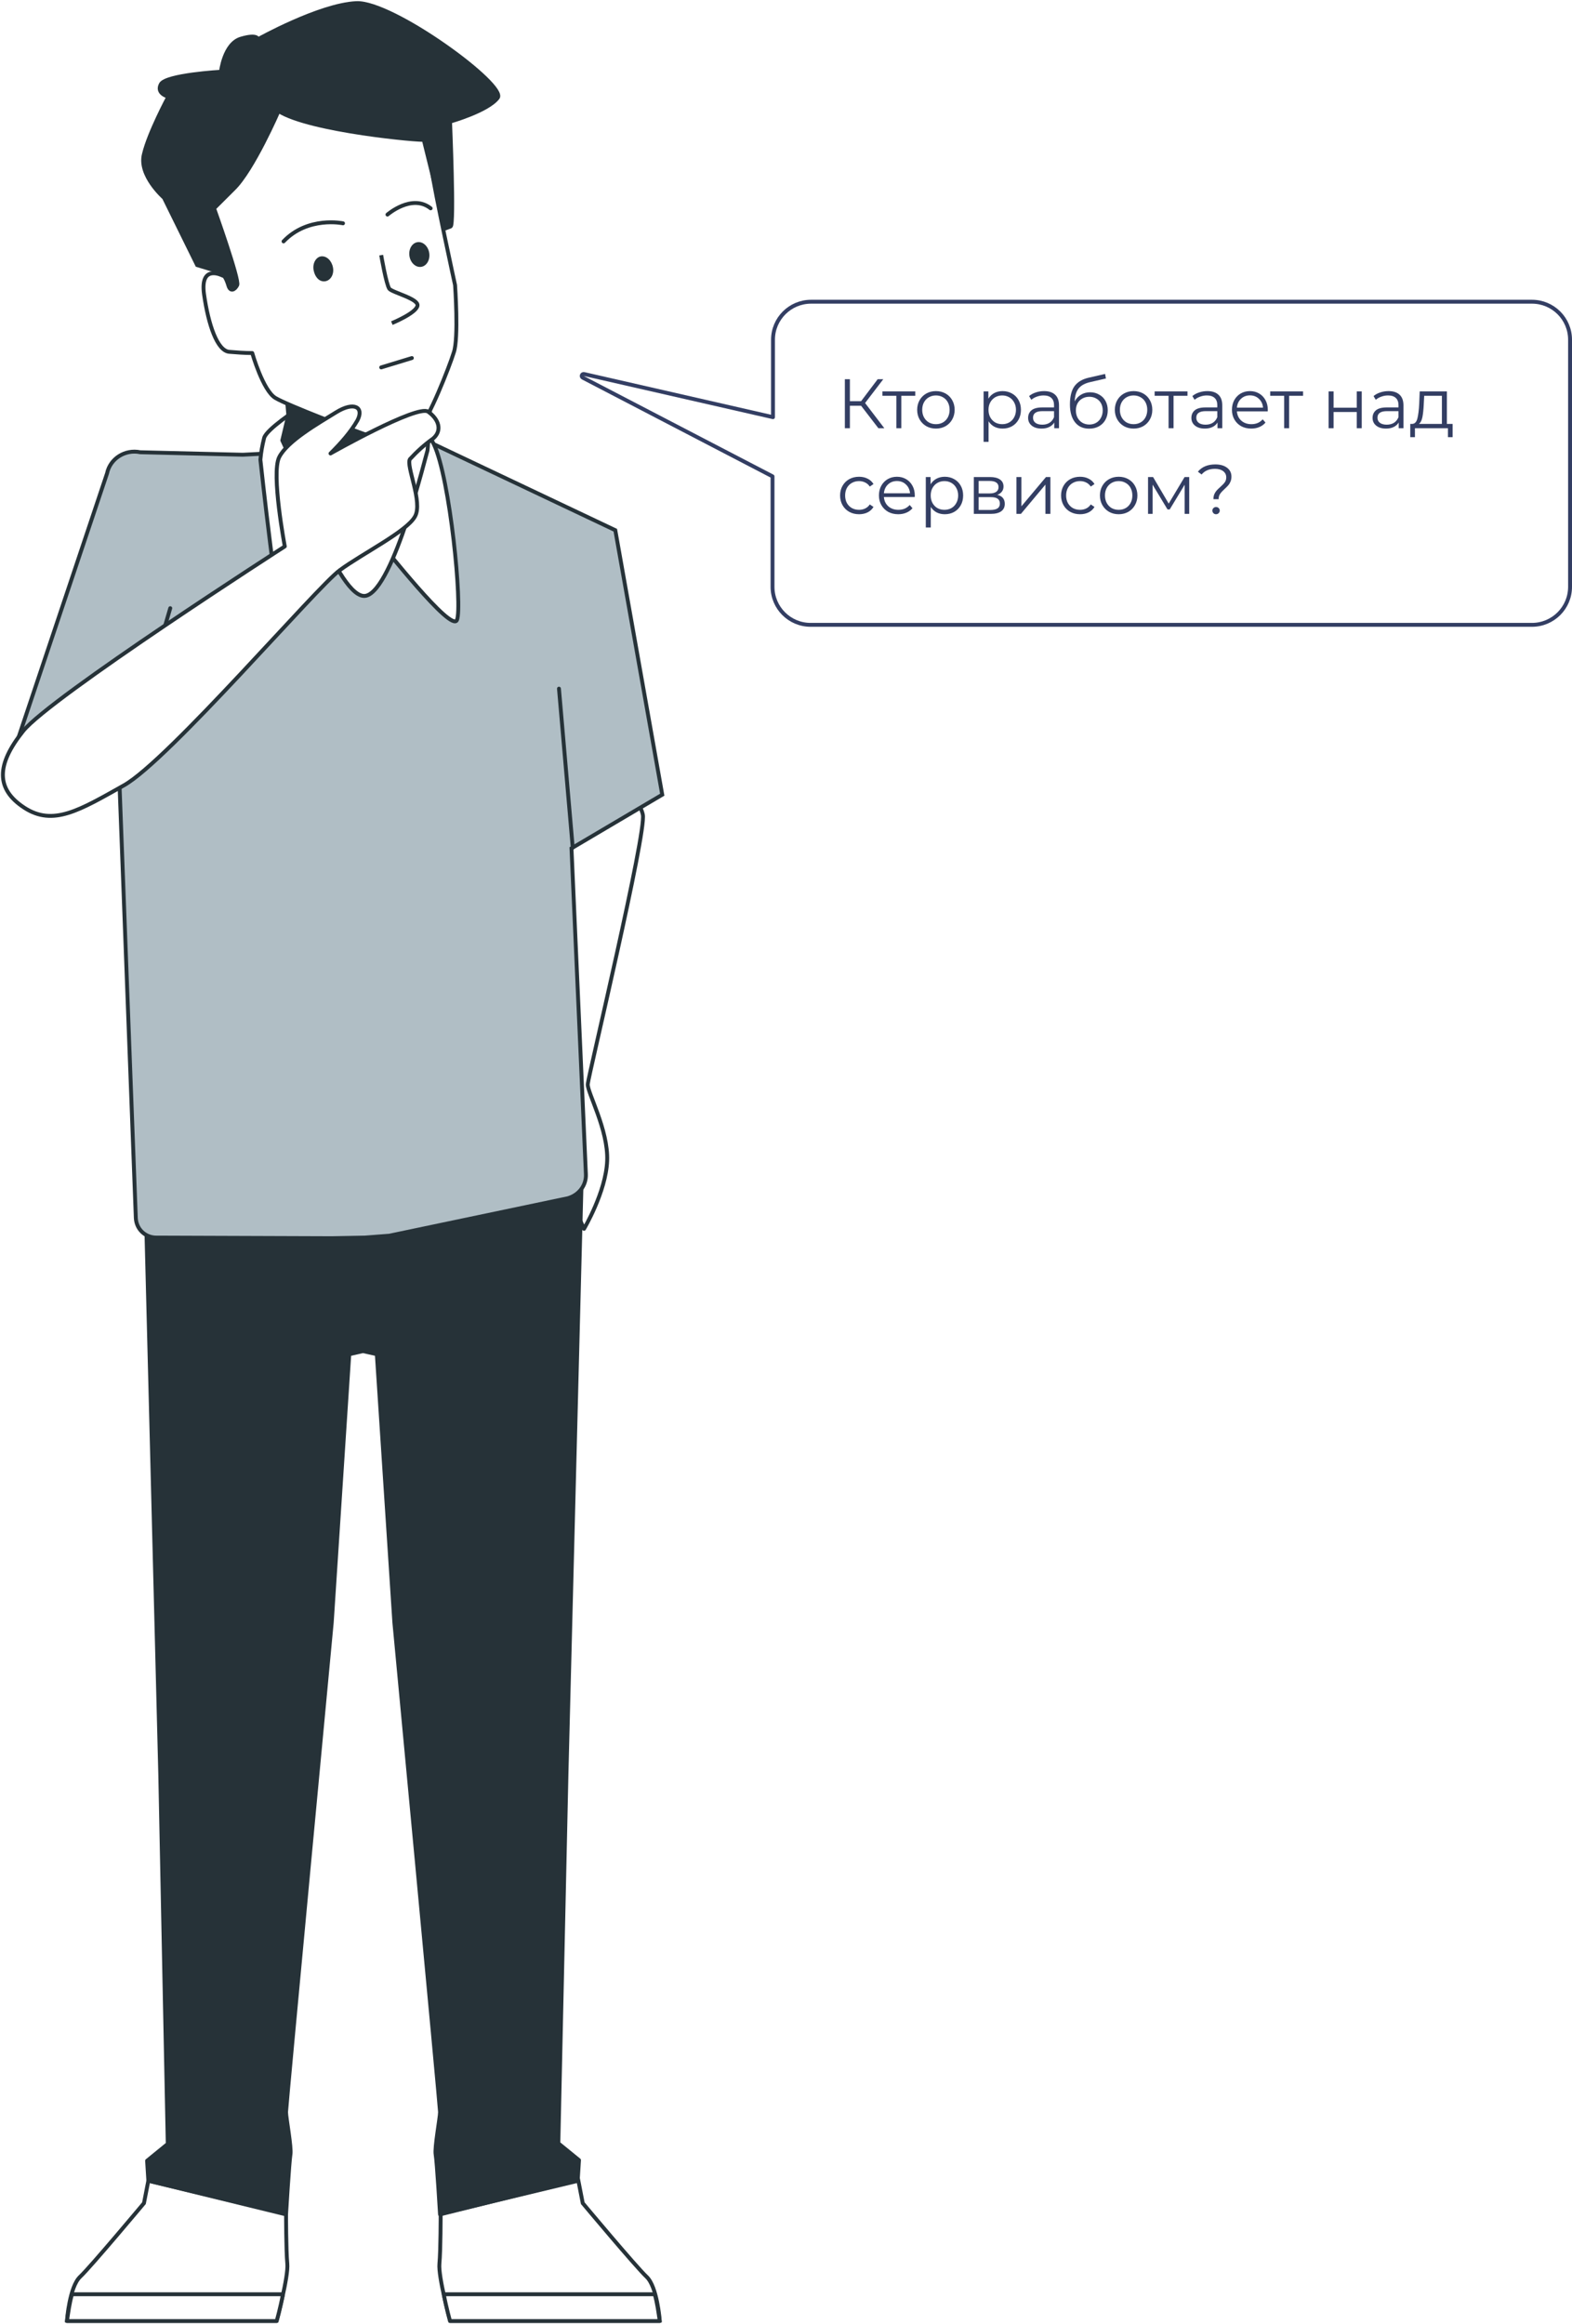 <svg width="404" height="597" viewBox="0 0 404 597" fill="none" xmlns="http://www.w3.org/2000/svg">
<path d="M156.521 195.475C156.521 195.475 164.243 204.768 165.208 209.254C166.173 213.901 151.213 276.388 151.052 278.471C150.891 280.554 156.36 290.168 156.039 298.179C155.717 306.19 150.087 315.644 150.087 315.644L133.357 278.792C138.022 271.261 138.182 261.808 133.839 254.117C126.278 241.299 120.487 212.138 120.487 212.138L156.521 195.475Z" fill="white" stroke="#263238" stroke-linecap="round" stroke-linejoin="round"/>
<path d="M38.124 560.147L36.998 565.916C36.998 565.916 23.325 582.259 20.59 584.822C17.855 587.386 17.212 596.038 17.212 596.038H71.102C71.102 596.038 74.158 584.822 73.837 581.457C73.515 578.093 73.515 568.639 73.515 568.639L38.124 560.147Z" fill="white" stroke="#263238" stroke-miterlimit="10"/>
<path d="M18.499 589.309C17.855 591.552 17.534 593.955 17.212 596.198H71.102C71.102 596.198 72.067 592.834 72.71 589.309H18.499Z" fill="white" stroke="#263238" stroke-linecap="round" stroke-linejoin="round"/>
<path d="M148.639 560.147L149.765 565.916C149.765 565.916 163.439 582.259 166.174 584.822C168.908 587.386 169.552 596.038 169.552 596.038H115.662C115.662 596.038 112.605 584.822 112.927 581.457C113.249 578.093 113.249 568.639 113.249 568.639L148.639 560.147Z" fill="white" stroke="#263238" stroke-miterlimit="10"/>
<path d="M168.264 589.309C168.908 591.552 169.23 593.955 169.551 596.198H115.661C115.661 596.198 114.696 592.834 114.053 589.309H168.264Z" fill="white" stroke="#263238" stroke-linecap="round" stroke-linejoin="round"/>
<path d="M145.583 455.52L149.444 304.267L94.749 293.212H92.015L37.32 304.267L41.181 455.52L43.111 550.694L37.803 555.02L38.125 560.147L73.515 568.8C73.515 568.8 74.319 555.341 74.641 553.418C74.963 551.656 73.515 543.965 73.515 542.523C73.515 541.081 85.258 416.746 85.258 416.746L89.763 347.849L93.302 347.048L96.841 347.849L101.345 416.746C101.345 416.746 113.088 541.081 113.088 542.523C113.088 543.965 111.64 551.656 111.962 553.418C112.284 555.18 113.088 568.8 113.088 568.8L148.478 559.987L148.8 554.86L143.492 550.534L145.583 455.52Z" fill="#263238" stroke="#263238" stroke-linecap="round" stroke-linejoin="round"/>
<path d="M62.415 116.804L36.033 116.163C32.172 115.362 28.311 117.765 27.507 121.611L2.251 196.917L30.563 197.557L34.907 312.92C35.068 315.644 37.159 317.727 39.894 317.887L85.258 318.047L93.783 317.887L100.057 317.406L145.904 307.793C148.799 306.991 150.73 304.428 150.569 301.544L146.869 217.906L170.195 204.127L158.13 136.191L111.8 114.24L62.415 116.804Z" fill="#B0BEC5" stroke="#263238" stroke-miterlimit="10"/>
<path d="M147.191 217.746L143.652 176.889" stroke="#263238" stroke-linecap="round" stroke-linejoin="round"/>
<path d="M34.264 188.585L43.755 156.22" stroke="#263238" stroke-linecap="round" stroke-linejoin="round"/>
<path d="M76.411 105.108C76.411 105.108 68.529 110.235 67.885 112.478C67.403 114.401 67.081 116.163 66.92 118.086C66.92 118.086 71.585 161.347 73.033 160.546C74.481 159.584 87.028 144.203 89.602 141.479C92.176 138.755 96.519 138.435 97.484 139.236C98.45 140.037 115.984 162.629 117.432 159.264C118.879 155.899 115.662 122.733 111.48 114.08C107.297 105.108 80.594 101.423 76.411 105.108Z" fill="white" stroke="#263238" stroke-miterlimit="10"/>
<path d="M73.032 94.212L75.124 118.566C75.124 118.566 87.028 154.777 94.106 153.015C101.184 151.252 109.549 116.483 109.87 115.682C110.031 114.881 110.675 101.102 110.675 101.102C110.675 101.102 111.318 105.107 96.358 101.743C88.154 100.14 80.432 97.577 73.032 94.212Z" fill="white" stroke="#263238" stroke-miterlimit="10"/>
<path d="M104.884 110.875L91.21 102.223L78.18 91.809L76.571 96.295L72.55 113.119L75.124 118.726L104.884 110.875Z" fill="#263238" stroke="#263238" stroke-linecap="round" stroke-linejoin="round"/>
<path d="M51.477 46.305L57.268 70.82C57.268 70.82 51.316 67.615 52.442 75.626C53.568 83.477 55.82 90.047 58.877 90.367C60.807 90.527 62.898 90.688 64.829 90.688C64.829 90.688 67.563 100.301 70.781 102.224C73.998 104.146 90.889 110.555 94.106 111.677C97.323 112.799 106.171 110.395 108.102 109.113C110.032 107.992 115.501 94.213 116.627 90.527C117.914 86.842 116.949 73.223 116.949 73.223C116.949 73.223 111.801 49.67 110.836 42.94C109.871 36.211 109.388 29.962 105.367 25.636C101.345 21.31 86.706 16.183 73.194 21.15C59.52 26.117 47.938 30.763 51.477 46.305Z" fill="white" stroke="#263238" stroke-linecap="round" stroke-linejoin="round"/>
<path d="M88.153 57.361C88.153 57.361 79.145 55.438 72.871 62.007" stroke="#263238" stroke-linecap="round" stroke-linejoin="round"/>
<path d="M99.575 55.117C99.575 55.117 105.849 49.669 110.675 53.514" stroke="#263238" stroke-linecap="round" stroke-linejoin="round"/>
<path d="M85.579 68.737C85.901 70.499 84.936 72.101 83.488 72.261C82.04 72.422 80.914 71.14 80.593 69.377C80.271 67.615 81.236 66.013 82.523 65.852C83.971 65.692 85.258 66.974 85.579 68.737Z" fill="#263238"/>
<path d="M108.243 68.545C109.649 68.336 110.576 66.747 110.313 64.997C110.051 63.247 108.698 61.997 107.293 62.206C105.887 62.415 104.96 64.004 105.222 65.754C105.485 67.505 106.837 68.754 108.243 68.545Z" fill="#263238"/>
<path d="M71.584 28.52C71.584 28.52 64.988 43.741 60.002 48.548L55.015 53.515C55.015 53.515 61.61 71.941 60.967 73.223C60.323 74.504 59.197 74.985 58.715 73.383C58.232 71.781 57.589 70.339 56.302 69.858C55.015 69.377 50.671 68.096 50.671 68.096L42.145 50.791C42.145 50.791 35.55 45.023 36.998 39.575C38.285 34.128 43.272 24.835 43.272 24.835C43.272 24.835 40.054 24.034 41.341 21.63C42.628 19.227 56.784 18.426 56.784 18.426C56.784 18.426 57.589 11.216 61.932 9.934C66.275 8.652 66.275 10.094 66.275 10.094C66.275 10.094 82.04 1.281 91.531 0.801C100.861 0.32 130.621 22.111 127.887 25.155C125.313 28.52 115.661 31.244 115.661 31.244C115.661 31.244 116.787 57.681 115.822 58.161L114.535 58.642L108.905 35.89C108.583 36.211 79.627 33.647 71.584 28.52Z" fill="#263238" stroke="#263238" stroke-miterlimit="10"/>
<path d="M73.193 140.357C73.193 140.357 69.654 121.611 71.745 117.445C73.837 113.279 81.719 108.793 86.384 105.909C91.049 103.025 93.623 104.627 91.853 107.992C90.084 111.036 87.671 113.76 84.936 116.484C84.936 116.484 107.297 103.826 110.031 105.749C112.766 107.671 113.731 110.555 111.318 112.638C109.066 114.24 107.136 116.003 105.366 117.926C104.24 119.528 108.744 128.981 106.653 132.666C104.562 136.512 92.98 142.28 87.349 146.446C81.558 150.612 43.272 195.314 31.851 201.724C20.429 208.133 13.673 212.298 6.273 207.492C-1.127 202.685 -0.966 196.436 5.951 187.784C12.869 179.132 73.193 140.357 73.193 140.357Z" fill="white" stroke="#263238" stroke-linecap="round" stroke-linejoin="round"/>
<path d="M97.967 94.372L105.849 91.969" stroke="#263238" stroke-linecap="round" stroke-linejoin="round"/>
<path d="M97.967 65.532C97.967 65.532 99.254 73.063 100.058 74.184C100.862 75.146 107.619 76.748 107.297 78.51C106.975 80.433 100.702 82.997 100.702 82.997" stroke="#263238" stroke-miterlimit="10"/>
<g filter="url(#filter0_d_1111_2756)">
<path d="M145 91.563L194.036 117.059V145.729C194.036 150.852 198.194 155 203.329 155H388.706C393.842 155 398 150.852 398 145.729V82.271C398 77.148 393.842 73 388.706 73H203.452C198.316 73 194.158 77.148 194.158 82.271V102.786L145 91.563Z" fill="white"/>
<path d="M144.769 92.007C144.546 91.891 144.444 91.627 144.531 91.391C144.617 91.155 144.866 91.02 145.111 91.076L193.658 102.159V82.271C193.658 76.87 198.041 72.5 203.452 72.5H388.706C394.117 72.5 398.5 76.87 398.5 82.271V145.729C398.5 151.13 394.117 155.5 388.706 155.5H203.329C197.919 155.5 193.536 151.13 193.536 145.729V117.362L144.769 92.007Z" stroke="#333E63" stroke-linecap="round" stroke-linejoin="round"/>
</g>
<path d="M221.3 104.222H218.42V110H217.124V97.4H218.42V103.052H221.3L225.566 97.4H227.006L222.326 103.52L227.276 110H225.746L221.3 104.222ZM235.22 101.666H231.638V110H230.36V101.666H226.778V100.532H235.22V101.666ZM240.535 110.09C239.623 110.09 238.801 109.886 238.069 109.478C237.337 109.058 236.761 108.482 236.341 107.75C235.921 107.018 235.711 106.19 235.711 105.266C235.711 104.342 235.921 103.514 236.341 102.782C236.761 102.05 237.337 101.48 238.069 101.072C238.801 100.664 239.623 100.46 240.535 100.46C241.447 100.46 242.269 100.664 243.001 101.072C243.733 101.48 244.303 102.05 244.711 102.782C245.131 103.514 245.341 104.342 245.341 105.266C245.341 106.19 245.131 107.018 244.711 107.75C244.303 108.482 243.733 109.058 243.001 109.478C242.269 109.886 241.447 110.09 240.535 110.09ZM240.535 108.956C241.207 108.956 241.807 108.806 242.335 108.506C242.875 108.194 243.295 107.756 243.595 107.192C243.895 106.628 244.045 105.986 244.045 105.266C244.045 104.546 243.895 103.904 243.595 103.34C243.295 102.776 242.875 102.344 242.335 102.044C241.807 101.732 241.207 101.576 240.535 101.576C239.863 101.576 239.257 101.732 238.717 102.044C238.189 102.344 237.769 102.776 237.457 103.34C237.157 103.904 237.007 104.546 237.007 105.266C237.007 105.986 237.157 106.628 237.457 107.192C237.769 107.756 238.189 108.194 238.717 108.506C239.257 108.806 239.863 108.956 240.535 108.956ZM257.661 100.46C258.549 100.46 259.353 100.664 260.073 101.072C260.793 101.468 261.357 102.032 261.765 102.764C262.173 103.496 262.377 104.33 262.377 105.266C262.377 106.214 262.173 107.054 261.765 107.786C261.357 108.518 260.793 109.088 260.073 109.496C259.365 109.892 258.561 110.09 257.661 110.09C256.893 110.09 256.197 109.934 255.573 109.622C254.961 109.298 254.457 108.83 254.061 108.218V113.492H252.783V100.532H254.007V102.404C254.391 101.78 254.895 101.3 255.519 100.964C256.155 100.628 256.869 100.46 257.661 100.46ZM257.571 108.956C258.231 108.956 258.831 108.806 259.371 108.506C259.911 108.194 260.331 107.756 260.631 107.192C260.943 106.628 261.099 105.986 261.099 105.266C261.099 104.546 260.943 103.91 260.631 103.358C260.331 102.794 259.911 102.356 259.371 102.044C258.831 101.732 258.231 101.576 257.571 101.576C256.899 101.576 256.293 101.732 255.753 102.044C255.225 102.356 254.805 102.794 254.493 103.358C254.193 103.91 254.043 104.546 254.043 105.266C254.043 105.986 254.193 106.628 254.493 107.192C254.805 107.756 255.225 108.194 255.753 108.506C256.293 108.806 256.899 108.956 257.571 108.956ZM268.328 100.46C269.564 100.46 270.512 100.772 271.172 101.396C271.832 102.008 272.162 102.92 272.162 104.132V110H270.938V108.524C270.65 109.016 270.224 109.4 269.66 109.676C269.108 109.952 268.448 110.09 267.68 110.09C266.624 110.09 265.784 109.838 265.16 109.334C264.536 108.83 264.224 108.164 264.224 107.336C264.224 106.532 264.512 105.884 265.088 105.392C265.676 104.9 266.606 104.654 267.878 104.654H270.884V104.078C270.884 103.262 270.656 102.644 270.2 102.224C269.744 101.792 269.078 101.576 268.202 101.576C267.602 101.576 267.026 101.678 266.474 101.882C265.922 102.074 265.448 102.344 265.052 102.692L264.476 101.738C264.956 101.33 265.532 101.018 266.204 100.802C266.876 100.574 267.584 100.46 268.328 100.46ZM267.878 109.082C268.598 109.082 269.216 108.92 269.732 108.596C270.248 108.26 270.632 107.78 270.884 107.156V105.608H267.914C266.294 105.608 265.484 106.172 265.484 107.3C265.484 107.852 265.694 108.29 266.114 108.614C266.534 108.926 267.122 109.082 267.878 109.082ZM280.154 100.766C281.03 100.766 281.81 100.964 282.494 101.36C283.19 101.744 283.73 102.29 284.114 102.998C284.498 103.694 284.69 104.492 284.69 105.392C284.69 106.316 284.486 107.138 284.078 107.858C283.682 108.566 283.124 109.118 282.404 109.514C281.684 109.91 280.856 110.108 279.92 110.108C278.348 110.108 277.13 109.556 276.266 108.452C275.402 107.348 274.97 105.824 274.97 103.88C274.97 101.852 275.354 100.298 276.122 99.218C276.902 98.138 278.114 97.406 279.758 97.022L284.006 96.05L284.222 97.22L280.226 98.138C278.87 98.438 277.874 98.972 277.238 99.74C276.602 100.496 276.254 101.618 276.194 103.106C276.578 102.374 277.112 101.804 277.796 101.396C278.48 100.976 279.266 100.766 280.154 100.766ZM279.956 109.046C280.616 109.046 281.204 108.896 281.72 108.596C282.248 108.284 282.656 107.852 282.944 107.3C283.244 106.748 283.394 106.124 283.394 105.428C283.394 104.732 283.25 104.12 282.962 103.592C282.674 103.064 282.266 102.656 281.738 102.368C281.222 102.068 280.628 101.918 279.956 101.918C279.284 101.918 278.684 102.068 278.156 102.368C277.64 102.656 277.232 103.064 276.932 103.592C276.644 104.12 276.5 104.732 276.5 105.428C276.5 106.124 276.644 106.748 276.932 107.3C277.232 107.852 277.646 108.284 278.174 108.596C278.702 108.896 279.296 109.046 279.956 109.046ZM291.335 110.09C290.423 110.09 289.601 109.886 288.869 109.478C288.137 109.058 287.561 108.482 287.141 107.75C286.721 107.018 286.511 106.19 286.511 105.266C286.511 104.342 286.721 103.514 287.141 102.782C287.561 102.05 288.137 101.48 288.869 101.072C289.601 100.664 290.423 100.46 291.335 100.46C292.247 100.46 293.069 100.664 293.801 101.072C294.533 101.48 295.103 102.05 295.511 102.782C295.931 103.514 296.141 104.342 296.141 105.266C296.141 106.19 295.931 107.018 295.511 107.75C295.103 108.482 294.533 109.058 293.801 109.478C293.069 109.886 292.247 110.09 291.335 110.09ZM291.335 108.956C292.007 108.956 292.607 108.806 293.135 108.506C293.675 108.194 294.095 107.756 294.395 107.192C294.695 106.628 294.845 105.986 294.845 105.266C294.845 104.546 294.695 103.904 294.395 103.34C294.095 102.776 293.675 102.344 293.135 102.044C292.607 101.732 292.007 101.576 291.335 101.576C290.663 101.576 290.057 101.732 289.517 102.044C288.989 102.344 288.569 102.776 288.257 103.34C287.957 103.904 287.807 104.546 287.807 105.266C287.807 105.986 287.957 106.628 288.257 107.192C288.569 107.756 288.989 108.194 289.517 108.506C290.057 108.806 290.663 108.956 291.335 108.956ZM305.181 101.666H301.599V110H300.321V101.666H296.739V100.532H305.181V101.666ZM310.287 100.46C311.523 100.46 312.471 100.772 313.131 101.396C313.791 102.008 314.121 102.92 314.121 104.132V110H312.897V108.524C312.609 109.016 312.183 109.4 311.619 109.676C311.067 109.952 310.407 110.09 309.639 110.09C308.583 110.09 307.743 109.838 307.119 109.334C306.495 108.83 306.183 108.164 306.183 107.336C306.183 106.532 306.471 105.884 307.047 105.392C307.635 104.9 308.565 104.654 309.837 104.654H312.843V104.078C312.843 103.262 312.615 102.644 312.159 102.224C311.703 101.792 311.037 101.576 310.161 101.576C309.561 101.576 308.985 101.678 308.433 101.882C307.881 102.074 307.407 102.344 307.011 102.692L306.435 101.738C306.915 101.33 307.491 101.018 308.163 100.802C308.835 100.574 309.543 100.46 310.287 100.46ZM309.837 109.082C310.557 109.082 311.175 108.92 311.691 108.596C312.207 108.26 312.591 107.78 312.843 107.156V105.608H309.873C308.253 105.608 307.443 106.172 307.443 107.3C307.443 107.852 307.653 108.29 308.073 108.614C308.493 108.926 309.081 109.082 309.837 109.082ZM325.803 105.662H317.883C317.955 106.646 318.333 107.444 319.017 108.056C319.701 108.656 320.565 108.956 321.609 108.956C322.197 108.956 322.737 108.854 323.229 108.65C323.721 108.434 324.147 108.122 324.507 107.714L325.227 108.542C324.807 109.046 324.279 109.43 323.643 109.694C323.019 109.958 322.329 110.09 321.573 110.09C320.601 110.09 319.737 109.886 318.981 109.478C318.237 109.058 317.655 108.482 317.235 107.75C316.815 107.018 316.605 106.19 316.605 105.266C316.605 104.342 316.803 103.514 317.199 102.782C317.607 102.05 318.159 101.48 318.855 101.072C319.563 100.664 320.355 100.46 321.231 100.46C322.107 100.46 322.893 100.664 323.589 101.072C324.285 101.48 324.831 102.05 325.227 102.782C325.623 103.502 325.821 104.33 325.821 105.266L325.803 105.662ZM321.231 101.558C320.319 101.558 319.551 101.852 318.927 102.44C318.315 103.016 317.967 103.772 317.883 104.708H324.597C324.513 103.772 324.159 103.016 323.535 102.44C322.923 101.852 322.155 101.558 321.231 101.558ZM334.888 101.666H331.306V110H330.028V101.666H326.446V100.532H334.888V101.666ZM341.447 100.532H342.725V104.726H348.683V100.532H349.961V110H348.683V105.824H342.725V110H341.447V100.532ZM356.851 100.46C358.087 100.46 359.035 100.772 359.695 101.396C360.355 102.008 360.685 102.92 360.685 104.132V110H359.461V108.524C359.173 109.016 358.747 109.4 358.183 109.676C357.631 109.952 356.971 110.09 356.203 110.09C355.147 110.09 354.307 109.838 353.683 109.334C353.059 108.83 352.747 108.164 352.747 107.336C352.747 106.532 353.035 105.884 353.611 105.392C354.199 104.9 355.129 104.654 356.401 104.654H359.407V104.078C359.407 103.262 359.179 102.644 358.723 102.224C358.267 101.792 357.601 101.576 356.725 101.576C356.125 101.576 355.549 101.678 354.997 101.882C354.445 102.074 353.971 102.344 353.575 102.692L352.999 101.738C353.479 101.33 354.055 101.018 354.727 100.802C355.399 100.574 356.107 100.46 356.851 100.46ZM356.401 109.082C357.121 109.082 357.739 108.92 358.255 108.596C358.771 108.26 359.155 107.78 359.407 107.156V105.608H356.437C354.817 105.608 354.007 106.172 354.007 107.3C354.007 107.852 354.217 108.29 354.637 108.614C355.057 108.926 355.645 109.082 356.401 109.082ZM373.322 108.884V112.286H372.116V110H363.638V112.286H362.432V108.884H362.972C363.608 108.848 364.04 108.38 364.268 107.48C364.496 106.58 364.652 105.32 364.736 103.7L364.862 100.532H371.846V108.884H373.322ZM365.906 103.772C365.846 105.116 365.732 106.226 365.564 107.102C365.396 107.966 365.096 108.56 364.664 108.884H370.568V101.666H366.014L365.906 103.772ZM220.778 132.09C219.842 132.09 219.002 131.886 218.258 131.478C217.526 131.07 216.95 130.5 216.53 129.768C216.11 129.024 215.9 128.19 215.9 127.266C215.9 126.342 216.11 125.514 216.53 124.782C216.95 124.05 217.526 123.48 218.258 123.072C219.002 122.664 219.842 122.46 220.778 122.46C221.594 122.46 222.32 122.622 222.956 122.946C223.604 123.258 224.114 123.72 224.486 124.332L223.532 124.98C223.22 124.512 222.824 124.164 222.344 123.936C221.864 123.696 221.342 123.576 220.778 123.576C220.094 123.576 219.476 123.732 218.924 124.044C218.384 124.344 217.958 124.776 217.646 125.34C217.346 125.904 217.196 126.546 217.196 127.266C217.196 127.998 217.346 128.646 217.646 129.21C217.958 129.762 218.384 130.194 218.924 130.506C219.476 130.806 220.094 130.956 220.778 130.956C221.342 130.956 221.864 130.842 222.344 130.614C222.824 130.386 223.22 130.038 223.532 129.57L224.486 130.218C224.114 130.83 223.604 131.298 222.956 131.622C222.308 131.934 221.582 132.09 220.778 132.09ZM235.082 127.662H227.162C227.234 128.646 227.612 129.444 228.296 130.056C228.98 130.656 229.844 130.956 230.888 130.956C231.476 130.956 232.016 130.854 232.508 130.65C233 130.434 233.426 130.122 233.786 129.714L234.506 130.542C234.086 131.046 233.558 131.43 232.922 131.694C232.298 131.958 231.608 132.09 230.852 132.09C229.88 132.09 229.016 131.886 228.26 131.478C227.516 131.058 226.934 130.482 226.514 129.75C226.094 129.018 225.884 128.19 225.884 127.266C225.884 126.342 226.082 125.514 226.478 124.782C226.886 124.05 227.438 123.48 228.134 123.072C228.842 122.664 229.634 122.46 230.51 122.46C231.386 122.46 232.172 122.664 232.868 123.072C233.564 123.48 234.11 124.05 234.506 124.782C234.902 125.502 235.1 126.33 235.1 127.266L235.082 127.662ZM230.51 123.558C229.598 123.558 228.83 123.852 228.206 124.44C227.594 125.016 227.246 125.772 227.162 126.708H233.876C233.792 125.772 233.438 125.016 232.814 124.44C232.202 123.852 231.434 123.558 230.51 123.558ZM242.807 122.46C243.695 122.46 244.499 122.664 245.219 123.072C245.939 123.468 246.503 124.032 246.911 124.764C247.319 125.496 247.523 126.33 247.523 127.266C247.523 128.214 247.319 129.054 246.911 129.786C246.503 130.518 245.939 131.088 245.219 131.496C244.511 131.892 243.707 132.09 242.807 132.09C242.039 132.09 241.343 131.934 240.719 131.622C240.107 131.298 239.603 130.83 239.207 130.218V135.492H237.929V122.532H239.153V124.404C239.537 123.78 240.041 123.3 240.665 122.964C241.301 122.628 242.015 122.46 242.807 122.46ZM242.717 130.956C243.377 130.956 243.977 130.806 244.517 130.506C245.057 130.194 245.477 129.756 245.777 129.192C246.089 128.628 246.245 127.986 246.245 127.266C246.245 126.546 246.089 125.91 245.777 125.358C245.477 124.794 245.057 124.356 244.517 124.044C243.977 123.732 243.377 123.576 242.717 123.576C242.045 123.576 241.439 123.732 240.899 124.044C240.371 124.356 239.951 124.794 239.639 125.358C239.339 125.91 239.189 126.546 239.189 127.266C239.189 127.986 239.339 128.628 239.639 129.192C239.951 129.756 240.371 130.194 240.899 130.506C241.439 130.806 242.045 130.956 242.717 130.956ZM256.299 127.104C257.583 127.404 258.225 128.178 258.225 129.426C258.225 130.254 257.919 130.89 257.307 131.334C256.695 131.778 255.783 132 254.571 132H250.269V122.532H254.445C255.525 122.532 256.371 122.742 256.983 123.162C257.595 123.582 257.901 124.182 257.901 124.962C257.901 125.478 257.757 125.922 257.469 126.294C257.193 126.654 256.803 126.924 256.299 127.104ZM251.511 126.744H254.355C255.087 126.744 255.645 126.606 256.029 126.33C256.425 126.054 256.623 125.652 256.623 125.124C256.623 124.596 256.425 124.2 256.029 123.936C255.645 123.672 255.087 123.54 254.355 123.54H251.511V126.744ZM254.517 130.992C255.333 130.992 255.945 130.86 256.353 130.596C256.761 130.332 256.965 129.918 256.965 129.354C256.965 128.79 256.779 128.376 256.407 128.112C256.035 127.836 255.447 127.698 254.643 127.698H251.511V130.992H254.517ZM261.22 122.532H262.498V130.056L268.816 122.532H269.95V132H268.672V124.476L262.372 132H261.22V122.532ZM277.573 132.09C276.637 132.09 275.797 131.886 275.053 131.478C274.321 131.07 273.745 130.5 273.325 129.768C272.905 129.024 272.695 128.19 272.695 127.266C272.695 126.342 272.905 125.514 273.325 124.782C273.745 124.05 274.321 123.48 275.053 123.072C275.797 122.664 276.637 122.46 277.573 122.46C278.389 122.46 279.115 122.622 279.751 122.946C280.399 123.258 280.909 123.72 281.281 124.332L280.327 124.98C280.015 124.512 279.619 124.164 279.139 123.936C278.659 123.696 278.137 123.576 277.573 123.576C276.889 123.576 276.271 123.732 275.719 124.044C275.179 124.344 274.753 124.776 274.441 125.34C274.141 125.904 273.991 126.546 273.991 127.266C273.991 127.998 274.141 128.646 274.441 129.21C274.753 129.762 275.179 130.194 275.719 130.506C276.271 130.806 276.889 130.956 277.573 130.956C278.137 130.956 278.659 130.842 279.139 130.614C279.619 130.386 280.015 130.038 280.327 129.57L281.281 130.218C280.909 130.83 280.399 131.298 279.751 131.622C279.103 131.934 278.377 132.09 277.573 132.09ZM287.503 132.09C286.591 132.09 285.769 131.886 285.037 131.478C284.305 131.058 283.729 130.482 283.309 129.75C282.889 129.018 282.679 128.19 282.679 127.266C282.679 126.342 282.889 125.514 283.309 124.782C283.729 124.05 284.305 123.48 285.037 123.072C285.769 122.664 286.591 122.46 287.503 122.46C288.415 122.46 289.237 122.664 289.969 123.072C290.701 123.48 291.271 124.05 291.679 124.782C292.099 125.514 292.309 126.342 292.309 127.266C292.309 128.19 292.099 129.018 291.679 129.75C291.271 130.482 290.701 131.058 289.969 131.478C289.237 131.886 288.415 132.09 287.503 132.09ZM287.503 130.956C288.175 130.956 288.775 130.806 289.303 130.506C289.843 130.194 290.263 129.756 290.563 129.192C290.863 128.628 291.013 127.986 291.013 127.266C291.013 126.546 290.863 125.904 290.563 125.34C290.263 124.776 289.843 124.344 289.303 124.044C288.775 123.732 288.175 123.576 287.503 123.576C286.831 123.576 286.225 123.732 285.685 124.044C285.157 124.344 284.737 124.776 284.425 125.34C284.125 125.904 283.975 126.546 283.975 127.266C283.975 127.986 284.125 128.628 284.425 129.192C284.737 129.756 285.157 130.194 285.685 130.506C286.225 130.806 286.831 130.956 287.503 130.956ZM305.625 122.532V132H304.455V124.512L300.621 130.848H300.045L296.211 124.494V132H295.041V122.532H296.337L300.351 129.354L304.437 122.532H305.625ZM311.849 128.22C311.849 127.728 311.927 127.296 312.083 126.924C312.251 126.552 312.455 126.234 312.695 125.97C312.935 125.706 313.247 125.406 313.631 125.07C314.147 124.614 314.525 124.218 314.765 123.882C315.017 123.534 315.143 123.114 315.143 122.622C315.143 121.962 314.885 121.434 314.369 121.038C313.853 120.63 313.145 120.426 312.245 120.426C310.757 120.426 309.611 120.912 308.807 121.884L307.853 121.164C308.873 119.916 310.367 119.292 312.335 119.292C313.595 119.292 314.597 119.574 315.341 120.138C316.097 120.702 316.475 121.464 316.475 122.424C316.475 122.916 316.391 123.354 316.223 123.738C316.067 124.11 315.869 124.428 315.629 124.692C315.401 124.956 315.095 125.262 314.711 125.61C314.195 126.078 313.811 126.498 313.559 126.87C313.307 127.23 313.181 127.68 313.181 128.22H311.849ZM312.515 132.09C312.251 132.09 312.029 132 311.849 131.82C311.669 131.628 311.579 131.406 311.579 131.154C311.579 130.89 311.669 130.674 311.849 130.506C312.029 130.326 312.251 130.236 312.515 130.236C312.791 130.236 313.019 130.326 313.199 130.506C313.379 130.674 313.469 130.89 313.469 131.154C313.469 131.406 313.373 131.628 313.181 131.82C313.001 132 312.779 132.09 312.515 132.09Z" fill="#333E63"/>
<defs>
<filter id="filter0_d_1111_2756" x="144" y="72" width="260" height="89" filterUnits="userSpaceOnUse" color-interpolation-filters="sRGB">
<feFlood flood-opacity="0" result="BackgroundImageFix"/>
<feColorMatrix in="SourceAlpha" type="matrix" values="0 0 0 0 0 0 0 0 0 0 0 0 0 0 0 0 0 0 127 0" result="hardAlpha"/>
<feOffset dx="5" dy="5"/>
<feComposite in2="hardAlpha" operator="out"/>
<feColorMatrix type="matrix" values="0 0 0 0 0.2 0 0 0 0 0.243 0 0 0 0 0.388 0 0 0 1 0"/>
<feBlend mode="normal" in2="BackgroundImageFix" result="effect1_dropShadow_1111_2756"/>
<feBlend mode="normal" in="SourceGraphic" in2="effect1_dropShadow_1111_2756" result="shape"/>
</filter>
</defs>
</svg>
